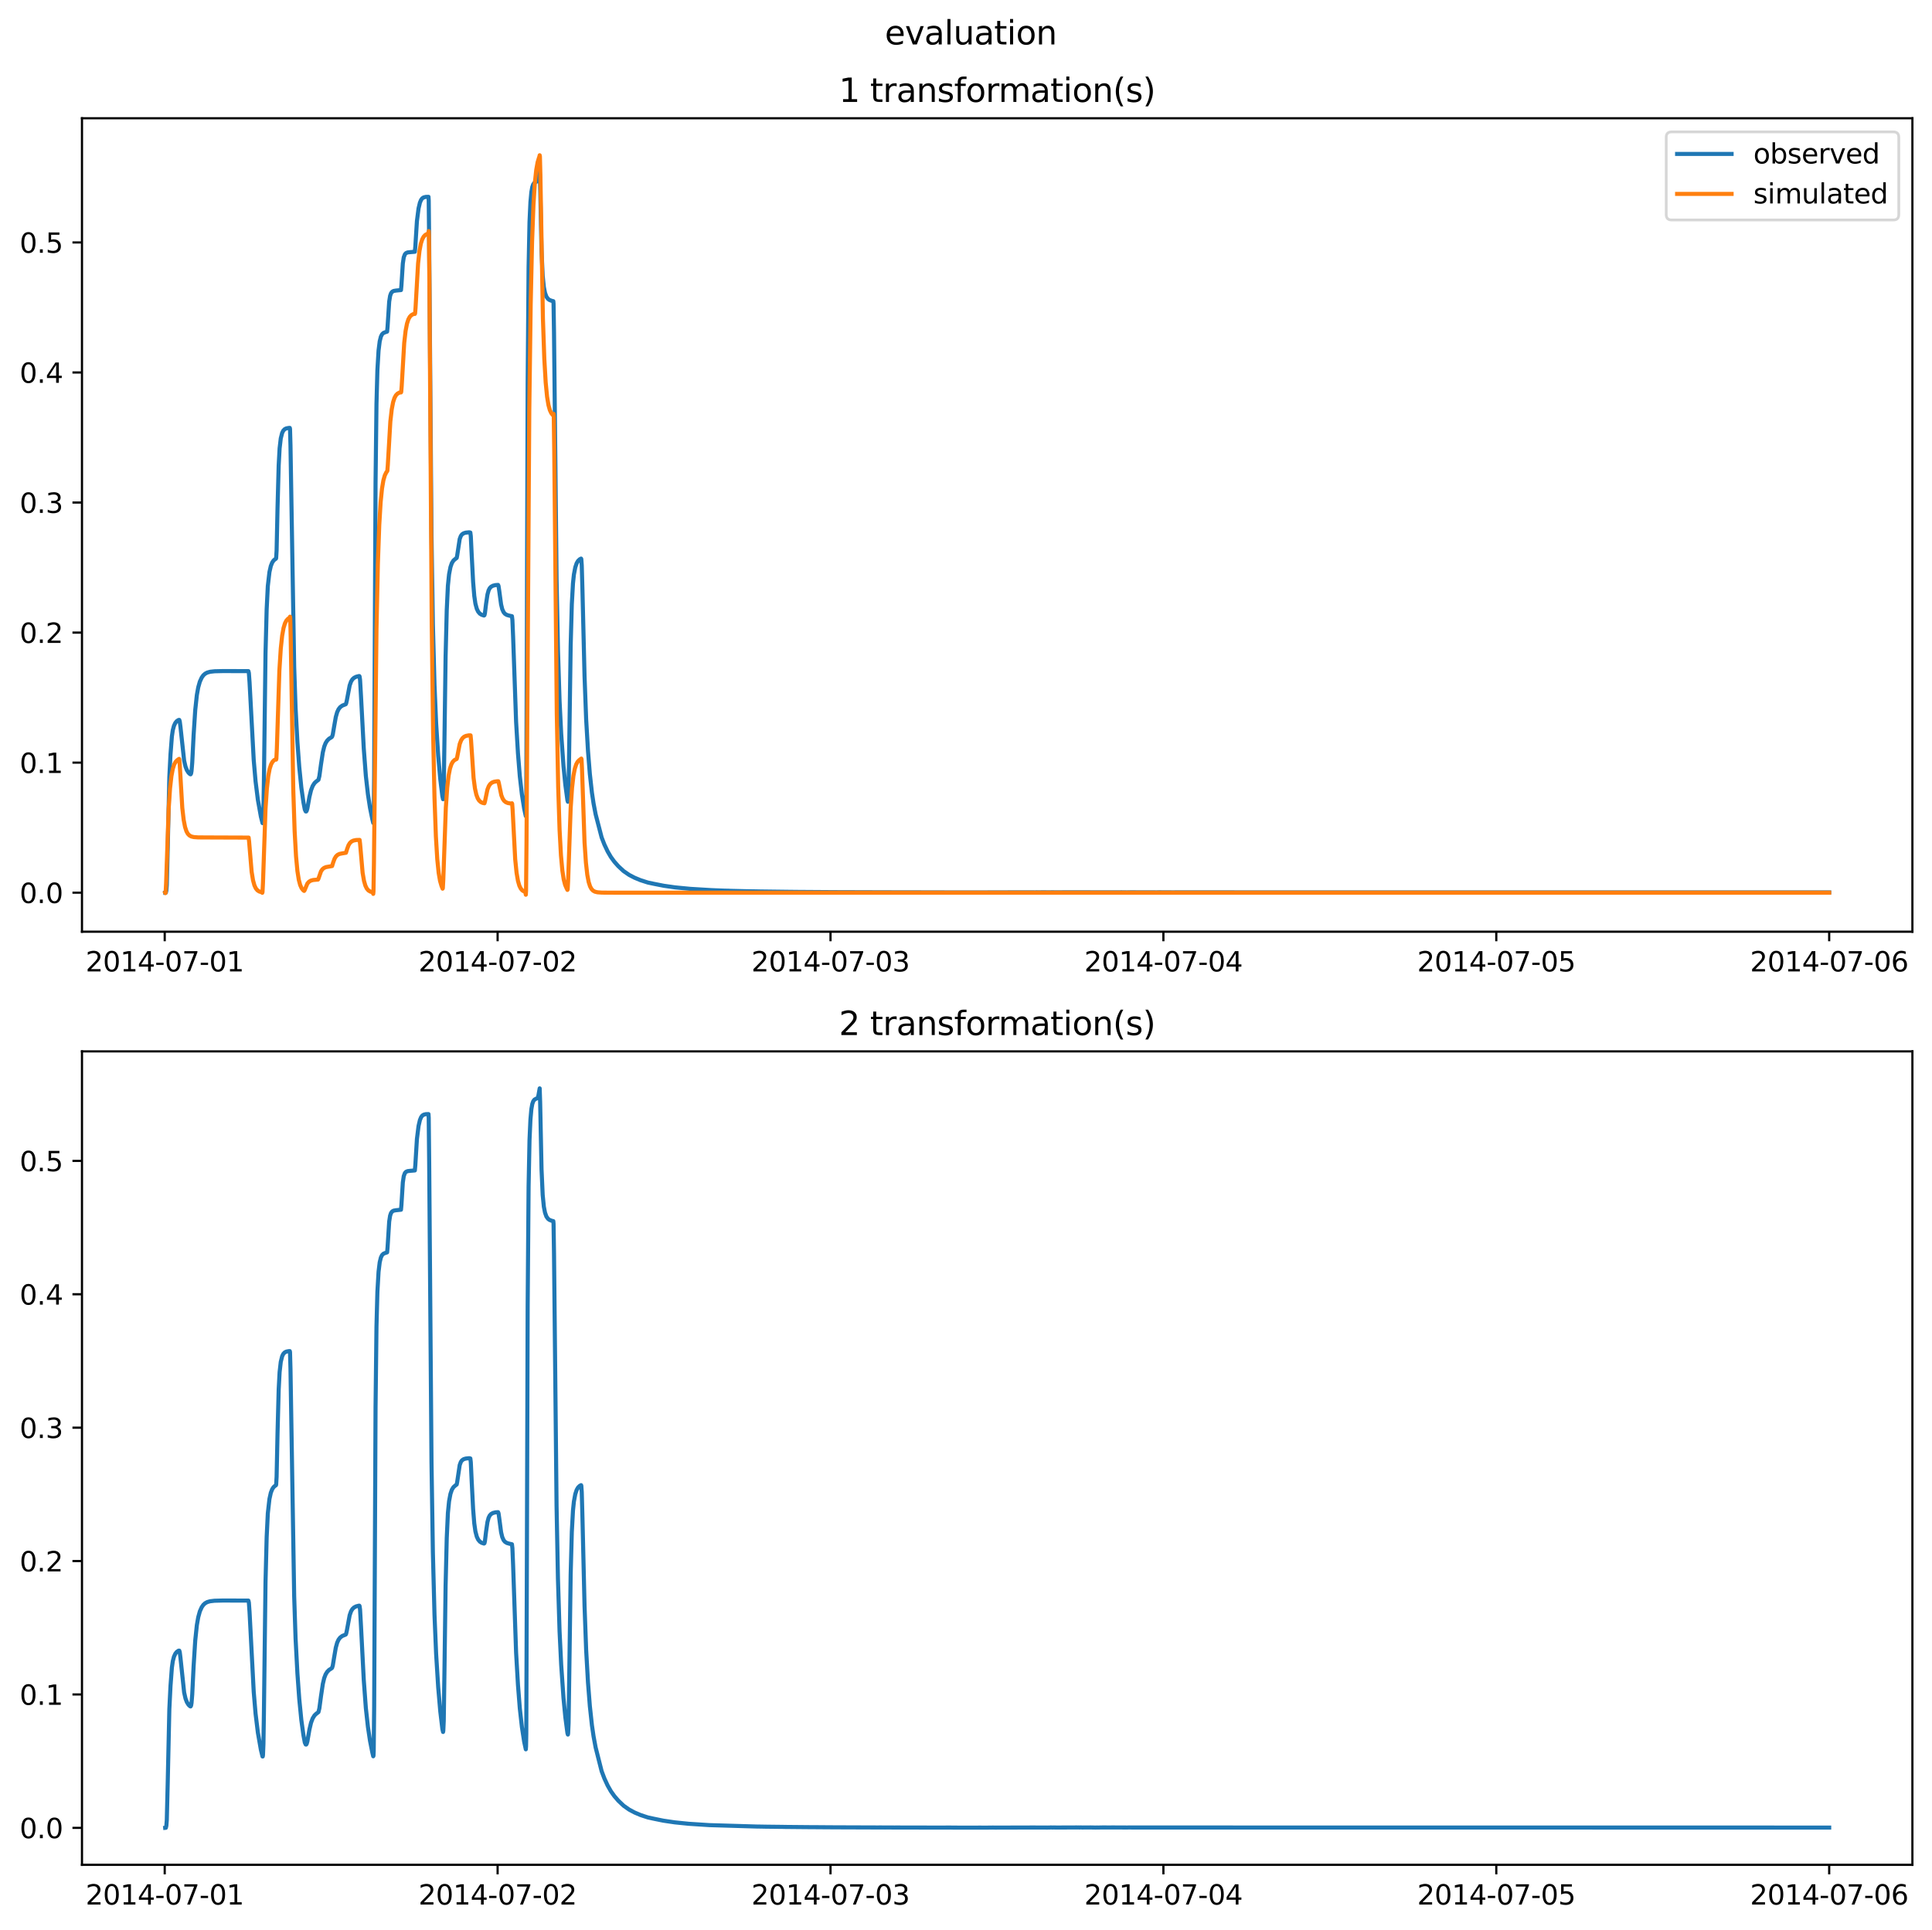 <?xml version="1.0" encoding="utf-8" standalone="no"?>
<!DOCTYPE svg PUBLIC "-//W3C//DTD SVG 1.1//EN"
  "http://www.w3.org/Graphics/SVG/1.1/DTD/svg11.dtd">
<svg xmlns:xlink="http://www.w3.org/1999/xlink" width="709.427pt" height="708.798pt" viewBox="0 0 709.427 708.798" xmlns="http://www.w3.org/2000/svg" version="1.1">
 <defs>
  <style type="text/css">*{stroke-linejoin: round; stroke-linecap: butt}</style>
 </defs>
 <g id="figure_1">
  <g id="patch_1">
   <path d="M 0 708.798 
L 709.427 708.798 
L 709.427 0 
L 0 0 
z
" style="fill: #ffffff"/>
  </g>
  <g id="axes_1">
   <g id="patch_2">
    <path d="M 30.103 342.2 
L 702.227 342.2 
L 702.227 43.44 
L 30.103 43.44 
z
" style="fill: #ffffff"/>
   </g>
   <g id="matplotlib.axis_1">
    <g id="xtick_1">
     <g id="line2d_1">
      <defs>
       <path id="m8b8be5e17f" d="M 0 0 
L 0 3.5 
" style="stroke: #000000; stroke-width: 0.8"/>
      </defs>
      <g>
       <use xlink:href="#m8b8be5e17f" x="60.484" y="342.2" style="stroke: #000000; stroke-width: 0.8"/>
      </g>
     </g>
     <g id="text_1">
      <!-- 2014-07-01 -->
      <g transform="translate(31.427 356.798) scale(0.1 -0.1)">
       <defs>
        <path id="DejaVuSans-32" d="M 1228 531 
L 3431 531 
L 3431 0 
L 469 0 
L 469 531 
Q 828 903 1448 1529 
Q 2069 2156 2228 2338 
Q 2531 2678 2651 2914 
Q 2772 3150 2772 3378 
Q 2772 3750 2511 3984 
Q 2250 4219 1831 4219 
Q 1534 4219 1204 4116 
Q 875 4013 500 3803 
L 500 4441 
Q 881 4594 1212 4672 
Q 1544 4750 1819 4750 
Q 2544 4750 2975 4387 
Q 3406 4025 3406 3419 
Q 3406 3131 3298 2873 
Q 3191 2616 2906 2266 
Q 2828 2175 2409 1742 
Q 1991 1309 1228 531 
z
" transform="scale(0.016)"/>
        <path id="DejaVuSans-30" d="M 2034 4250 
Q 1547 4250 1301 3770 
Q 1056 3291 1056 2328 
Q 1056 1369 1301 889 
Q 1547 409 2034 409 
Q 2525 409 2770 889 
Q 3016 1369 3016 2328 
Q 3016 3291 2770 3770 
Q 2525 4250 2034 4250 
z
M 2034 4750 
Q 2819 4750 3233 4129 
Q 3647 3509 3647 2328 
Q 3647 1150 3233 529 
Q 2819 -91 2034 -91 
Q 1250 -91 836 529 
Q 422 1150 422 2328 
Q 422 3509 836 4129 
Q 1250 4750 2034 4750 
z
" transform="scale(0.016)"/>
        <path id="DejaVuSans-31" d="M 794 531 
L 1825 531 
L 1825 4091 
L 703 3866 
L 703 4441 
L 1819 4666 
L 2450 4666 
L 2450 531 
L 3481 531 
L 3481 0 
L 794 0 
L 794 531 
z
" transform="scale(0.016)"/>
        <path id="DejaVuSans-34" d="M 2419 4116 
L 825 1625 
L 2419 1625 
L 2419 4116 
z
M 2253 4666 
L 3047 4666 
L 3047 1625 
L 3713 1625 
L 3713 1100 
L 3047 1100 
L 3047 0 
L 2419 0 
L 2419 1100 
L 313 1100 
L 313 1709 
L 2253 4666 
z
" transform="scale(0.016)"/>
        <path id="DejaVuSans-2d" d="M 313 2009 
L 1997 2009 
L 1997 1497 
L 313 1497 
L 313 2009 
z
" transform="scale(0.016)"/>
        <path id="DejaVuSans-37" d="M 525 4666 
L 3525 4666 
L 3525 4397 
L 1831 0 
L 1172 0 
L 2766 4134 
L 525 4134 
L 525 4666 
z
" transform="scale(0.016)"/>
       </defs>
       <use xlink:href="#DejaVuSans-32"/>
       <use xlink:href="#DejaVuSans-30" x="63.623"/>
       <use xlink:href="#DejaVuSans-31" x="127.246"/>
       <use xlink:href="#DejaVuSans-34" x="190.869"/>
       <use xlink:href="#DejaVuSans-2d" x="254.492"/>
       <use xlink:href="#DejaVuSans-30" x="290.576"/>
       <use xlink:href="#DejaVuSans-37" x="354.199"/>
       <use xlink:href="#DejaVuSans-2d" x="417.822"/>
       <use xlink:href="#DejaVuSans-30" x="453.906"/>
       <use xlink:href="#DejaVuSans-31" x="517.529"/>
      </g>
     </g>
    </g>
    <g id="xtick_2">
     <g id="line2d_2">
      <g>
       <use xlink:href="#m8b8be5e17f" x="182.723" y="342.2" style="stroke: #000000; stroke-width: 0.8"/>
      </g>
     </g>
     <g id="text_2">
      <!-- 2014-07-02 -->
      <g transform="translate(153.665 356.798) scale(0.1 -0.1)">
       <use xlink:href="#DejaVuSans-32"/>
       <use xlink:href="#DejaVuSans-30" x="63.623"/>
       <use xlink:href="#DejaVuSans-31" x="127.246"/>
       <use xlink:href="#DejaVuSans-34" x="190.869"/>
       <use xlink:href="#DejaVuSans-2d" x="254.492"/>
       <use xlink:href="#DejaVuSans-30" x="290.576"/>
       <use xlink:href="#DejaVuSans-37" x="354.199"/>
       <use xlink:href="#DejaVuSans-2d" x="417.822"/>
       <use xlink:href="#DejaVuSans-30" x="453.906"/>
       <use xlink:href="#DejaVuSans-32" x="517.529"/>
      </g>
     </g>
    </g>
    <g id="xtick_3">
     <g id="line2d_3">
      <g>
       <use xlink:href="#m8b8be5e17f" x="304.961" y="342.2" style="stroke: #000000; stroke-width: 0.8"/>
      </g>
     </g>
     <g id="text_3">
      <!-- 2014-07-03 -->
      <g transform="translate(275.903 356.798) scale(0.1 -0.1)">
       <defs>
        <path id="DejaVuSans-33" d="M 2597 2516 
Q 3050 2419 3304 2112 
Q 3559 1806 3559 1356 
Q 3559 666 3084 287 
Q 2609 -91 1734 -91 
Q 1441 -91 1130 -33 
Q 819 25 488 141 
L 488 750 
Q 750 597 1062 519 
Q 1375 441 1716 441 
Q 2309 441 2620 675 
Q 2931 909 2931 1356 
Q 2931 1769 2642 2001 
Q 2353 2234 1838 2234 
L 1294 2234 
L 1294 2753 
L 1863 2753 
Q 2328 2753 2575 2939 
Q 2822 3125 2822 3475 
Q 2822 3834 2567 4026 
Q 2313 4219 1838 4219 
Q 1578 4219 1281 4162 
Q 984 4106 628 3988 
L 628 4550 
Q 988 4650 1302 4700 
Q 1616 4750 1894 4750 
Q 2613 4750 3031 4423 
Q 3450 4097 3450 3541 
Q 3450 3153 3228 2886 
Q 3006 2619 2597 2516 
z
" transform="scale(0.016)"/>
       </defs>
       <use xlink:href="#DejaVuSans-32"/>
       <use xlink:href="#DejaVuSans-30" x="63.623"/>
       <use xlink:href="#DejaVuSans-31" x="127.246"/>
       <use xlink:href="#DejaVuSans-34" x="190.869"/>
       <use xlink:href="#DejaVuSans-2d" x="254.492"/>
       <use xlink:href="#DejaVuSans-30" x="290.576"/>
       <use xlink:href="#DejaVuSans-37" x="354.199"/>
       <use xlink:href="#DejaVuSans-2d" x="417.822"/>
       <use xlink:href="#DejaVuSans-30" x="453.906"/>
       <use xlink:href="#DejaVuSans-33" x="517.529"/>
      </g>
     </g>
    </g>
    <g id="xtick_4">
     <g id="line2d_4">
      <g>
       <use xlink:href="#m8b8be5e17f" x="427.199" y="342.2" style="stroke: #000000; stroke-width: 0.8"/>
      </g>
     </g>
     <g id="text_4">
      <!-- 2014-07-04 -->
      <g transform="translate(398.141 356.798) scale(0.1 -0.1)">
       <use xlink:href="#DejaVuSans-32"/>
       <use xlink:href="#DejaVuSans-30" x="63.623"/>
       <use xlink:href="#DejaVuSans-31" x="127.246"/>
       <use xlink:href="#DejaVuSans-34" x="190.869"/>
       <use xlink:href="#DejaVuSans-2d" x="254.492"/>
       <use xlink:href="#DejaVuSans-30" x="290.576"/>
       <use xlink:href="#DejaVuSans-37" x="354.199"/>
       <use xlink:href="#DejaVuSans-2d" x="417.822"/>
       <use xlink:href="#DejaVuSans-30" x="453.906"/>
       <use xlink:href="#DejaVuSans-34" x="517.529"/>
      </g>
     </g>
    </g>
    <g id="xtick_5">
     <g id="line2d_5">
      <g>
       <use xlink:href="#m8b8be5e17f" x="549.437" y="342.2" style="stroke: #000000; stroke-width: 0.8"/>
      </g>
     </g>
     <g id="text_5">
      <!-- 2014-07-05 -->
      <g transform="translate(520.38 356.798) scale(0.1 -0.1)">
       <defs>
        <path id="DejaVuSans-35" d="M 691 4666 
L 3169 4666 
L 3169 4134 
L 1269 4134 
L 1269 2991 
Q 1406 3038 1543 3061 
Q 1681 3084 1819 3084 
Q 2600 3084 3056 2656 
Q 3513 2228 3513 1497 
Q 3513 744 3044 326 
Q 2575 -91 1722 -91 
Q 1428 -91 1123 -41 
Q 819 9 494 109 
L 494 744 
Q 775 591 1075 516 
Q 1375 441 1709 441 
Q 2250 441 2565 725 
Q 2881 1009 2881 1497 
Q 2881 1984 2565 2268 
Q 2250 2553 1709 2553 
Q 1456 2553 1204 2497 
Q 953 2441 691 2322 
L 691 4666 
z
" transform="scale(0.016)"/>
       </defs>
       <use xlink:href="#DejaVuSans-32"/>
       <use xlink:href="#DejaVuSans-30" x="63.623"/>
       <use xlink:href="#DejaVuSans-31" x="127.246"/>
       <use xlink:href="#DejaVuSans-34" x="190.869"/>
       <use xlink:href="#DejaVuSans-2d" x="254.492"/>
       <use xlink:href="#DejaVuSans-30" x="290.576"/>
       <use xlink:href="#DejaVuSans-37" x="354.199"/>
       <use xlink:href="#DejaVuSans-2d" x="417.822"/>
       <use xlink:href="#DejaVuSans-30" x="453.906"/>
       <use xlink:href="#DejaVuSans-35" x="517.529"/>
      </g>
     </g>
    </g>
    <g id="xtick_6">
     <g id="line2d_6">
      <g>
       <use xlink:href="#m8b8be5e17f" x="671.676" y="342.2" style="stroke: #000000; stroke-width: 0.8"/>
      </g>
     </g>
     <g id="text_6">
      <!-- 2014-07-06 -->
      <g transform="translate(642.618 356.798) scale(0.1 -0.1)">
       <defs>
        <path id="DejaVuSans-36" d="M 2113 2584 
Q 1688 2584 1439 2293 
Q 1191 2003 1191 1497 
Q 1191 994 1439 701 
Q 1688 409 2113 409 
Q 2538 409 2786 701 
Q 3034 994 3034 1497 
Q 3034 2003 2786 2293 
Q 2538 2584 2113 2584 
z
M 3366 4563 
L 3366 3988 
Q 3128 4100 2886 4159 
Q 2644 4219 2406 4219 
Q 1781 4219 1451 3797 
Q 1122 3375 1075 2522 
Q 1259 2794 1537 2939 
Q 1816 3084 2150 3084 
Q 2853 3084 3261 2657 
Q 3669 2231 3669 1497 
Q 3669 778 3244 343 
Q 2819 -91 2113 -91 
Q 1303 -91 875 529 
Q 447 1150 447 2328 
Q 447 3434 972 4092 
Q 1497 4750 2381 4750 
Q 2619 4750 2861 4703 
Q 3103 4656 3366 4563 
z
" transform="scale(0.016)"/>
       </defs>
       <use xlink:href="#DejaVuSans-32"/>
       <use xlink:href="#DejaVuSans-30" x="63.623"/>
       <use xlink:href="#DejaVuSans-31" x="127.246"/>
       <use xlink:href="#DejaVuSans-34" x="190.869"/>
       <use xlink:href="#DejaVuSans-2d" x="254.492"/>
       <use xlink:href="#DejaVuSans-30" x="290.576"/>
       <use xlink:href="#DejaVuSans-37" x="354.199"/>
       <use xlink:href="#DejaVuSans-2d" x="417.822"/>
       <use xlink:href="#DejaVuSans-30" x="453.906"/>
       <use xlink:href="#DejaVuSans-36" x="517.529"/>
      </g>
     </g>
    </g>
   </g>
   <g id="matplotlib.axis_2">
    <g id="ytick_1">
     <g id="line2d_7">
      <defs>
       <path id="m6e19ffc437" d="M 0 0 
L -3.5 0 
" style="stroke: #000000; stroke-width: 0.8"/>
      </defs>
      <g>
       <use xlink:href="#m6e19ffc437" x="30.103" y="327.871" style="stroke: #000000; stroke-width: 0.8"/>
      </g>
     </g>
     <g id="text_7">
      <!-- 0.0 -->
      <g transform="translate(7.2 331.67) scale(0.1 -0.1)">
       <defs>
        <path id="DejaVuSans-2e" d="M 684 794 
L 1344 794 
L 1344 0 
L 684 0 
L 684 794 
z
" transform="scale(0.016)"/>
       </defs>
       <use xlink:href="#DejaVuSans-30"/>
       <use xlink:href="#DejaVuSans-2e" x="63.623"/>
       <use xlink:href="#DejaVuSans-30" x="95.41"/>
      </g>
     </g>
    </g>
    <g id="ytick_2">
     <g id="line2d_8">
      <g>
       <use xlink:href="#m6e19ffc437" x="30.103" y="280.105" style="stroke: #000000; stroke-width: 0.8"/>
      </g>
     </g>
     <g id="text_8">
      <!-- 0.1 -->
      <g transform="translate(7.2 283.904) scale(0.1 -0.1)">
       <use xlink:href="#DejaVuSans-30"/>
       <use xlink:href="#DejaVuSans-2e" x="63.623"/>
       <use xlink:href="#DejaVuSans-31" x="95.41"/>
      </g>
     </g>
    </g>
    <g id="ytick_3">
     <g id="line2d_9">
      <g>
       <use xlink:href="#m6e19ffc437" x="30.103" y="232.34" style="stroke: #000000; stroke-width: 0.8"/>
      </g>
     </g>
     <g id="text_9">
      <!-- 0.2 -->
      <g transform="translate(7.2 236.139) scale(0.1 -0.1)">
       <use xlink:href="#DejaVuSans-30"/>
       <use xlink:href="#DejaVuSans-2e" x="63.623"/>
       <use xlink:href="#DejaVuSans-32" x="95.41"/>
      </g>
     </g>
    </g>
    <g id="ytick_4">
     <g id="line2d_10">
      <g>
       <use xlink:href="#m6e19ffc437" x="30.103" y="184.574" style="stroke: #000000; stroke-width: 0.8"/>
      </g>
     </g>
     <g id="text_10">
      <!-- 0.3 -->
      <g transform="translate(7.2 188.373) scale(0.1 -0.1)">
       <use xlink:href="#DejaVuSans-30"/>
       <use xlink:href="#DejaVuSans-2e" x="63.623"/>
       <use xlink:href="#DejaVuSans-33" x="95.41"/>
      </g>
     </g>
    </g>
    <g id="ytick_5">
     <g id="line2d_11">
      <g>
       <use xlink:href="#m6e19ffc437" x="30.103" y="136.808" style="stroke: #000000; stroke-width: 0.8"/>
      </g>
     </g>
     <g id="text_11">
      <!-- 0.4 -->
      <g transform="translate(7.2 140.607) scale(0.1 -0.1)">
       <use xlink:href="#DejaVuSans-30"/>
       <use xlink:href="#DejaVuSans-2e" x="63.623"/>
       <use xlink:href="#DejaVuSans-34" x="95.41"/>
      </g>
     </g>
    </g>
    <g id="ytick_6">
     <g id="line2d_12">
      <g>
       <use xlink:href="#m6e19ffc437" x="30.103" y="89.042" style="stroke: #000000; stroke-width: 0.8"/>
      </g>
     </g>
     <g id="text_12">
      <!-- 0.5 -->
      <g transform="translate(7.2 92.841) scale(0.1 -0.1)">
       <use xlink:href="#DejaVuSans-30"/>
       <use xlink:href="#DejaVuSans-2e" x="63.623"/>
       <use xlink:href="#DejaVuSans-35" x="95.41"/>
      </g>
     </g>
    </g>
   </g>
   <g id="line2d_13">
    <path d="M 60.654 327.871 
L 60.909 327.846 
L 61.079 327.143 
L 61.248 325.098 
L 61.588 311.585 
L 62.182 285.395 
L 62.607 277.069 
L 63.116 270.479 
L 63.455 268.177 
L 63.88 266.576 
L 64.389 265.499 
L 64.899 264.878 
L 65.578 264.424 
L 65.832 264.415 
L 66.002 264.938 
L 66.257 266.911 
L 67.615 279.394 
L 68.124 281.584 
L 68.634 282.881 
L 69.228 283.805 
L 69.822 284.353 
L 69.992 284.394 
L 70.162 284.097 
L 70.331 283.171 
L 70.586 280.119 
L 71.095 269.977 
L 71.69 260.803 
L 72.284 255.29 
L 72.793 252.451 
L 73.387 250.346 
L 74.066 248.866 
L 74.661 248.033 
L 75.34 247.429 
L 76.104 247.024 
L 77.207 246.72 
L 78.82 246.545 
L 81.961 246.472 
L 91.214 246.499 
L 91.384 247.203 
L 91.638 250.653 
L 93.166 279.144 
L 93.845 286.989 
L 94.694 293.773 
L 95.798 299.924 
L 96.392 302.313 
L 96.477 302.315 
L 96.562 301.827 
L 96.731 297.849 
L 96.901 287.322 
L 97.495 239.955 
L 97.92 223.74 
L 98.344 215.25 
L 98.939 210.125 
L 99.448 207.876 
L 99.957 206.611 
L 100.467 205.855 
L 101.061 205.352 
L 101.315 205.206 
L 101.4 204.98 
L 101.57 202.163 
L 101.91 186.442 
L 102.334 170.903 
L 102.674 164.659 
L 103.098 161.029 
L 103.607 159.005 
L 104.032 158.161 
L 104.541 157.635 
L 105.135 157.343 
L 105.984 157.181 
L 106.409 157.158 
L 106.494 157.542 
L 106.663 163.508 
L 108.022 244.963 
L 108.531 260.001 
L 109.21 272.56 
L 109.889 281.74 
L 110.653 289.29 
L 111.417 294.67 
L 111.926 297.329 
L 112.266 298.032 
L 112.436 298.043 
L 112.605 297.802 
L 112.86 296.954 
L 113.624 292.674 
L 114.218 290.219 
L 114.813 288.681 
L 115.492 287.609 
L 116.086 287.055 
L 116.935 286.416 
L 117.274 285.065 
L 117.868 280.729 
L 118.548 276.309 
L 119.057 274.214 
L 119.566 272.919 
L 120.16 271.987 
L 120.84 271.317 
L 121.688 270.813 
L 121.943 270.576 
L 122.198 269.765 
L 122.622 267.227 
L 123.301 263.358 
L 123.811 261.563 
L 124.32 260.478 
L 124.914 259.727 
L 125.678 259.165 
L 126.612 258.795 
L 126.951 258.656 
L 127.121 258.305 
L 127.376 257.154 
L 128.395 251.75 
L 128.904 250.324 
L 129.413 249.507 
L 130.007 248.958 
L 130.771 248.57 
L 131.79 248.312 
L 131.96 248.32 
L 132.045 248.501 
L 132.215 249.71 
L 132.554 255.626 
L 133.573 274.865 
L 134.337 284.946 
L 135.101 291.709 
L 135.865 296.67 
L 136.714 300.883 
L 137.053 302.243 
L 137.138 302.073 
L 137.223 300.322 
L 137.393 284.612 
L 137.902 177.309 
L 138.242 148.358 
L 138.581 135.935 
L 139.006 128.761 
L 139.43 125.354 
L 139.854 123.663 
L 140.279 122.797 
L 140.788 122.299 
L 141.382 122.052 
L 142.146 121.8 
L 142.316 120.012 
L 142.91 110.787 
L 143.25 108.659 
L 143.589 107.695 
L 144.014 107.154 
L 144.523 106.873 
L 145.372 106.72 
L 147.24 106.538 
L 147.409 104.737 
L 147.919 96.768 
L 148.258 94.511 
L 148.683 93.393 
L 149.107 92.95 
L 149.701 92.71 
L 150.635 92.608 
L 152.333 92.466 
L 152.503 90.609 
L 153.097 81.2 
L 153.691 76.551 
L 154.2 74.411 
L 154.625 73.418 
L 155.049 72.851 
L 155.559 72.517 
L 156.323 72.321 
L 157.341 72.287 
L 157.426 73.604 
L 157.596 89.564 
L 158.445 196.957 
L 158.954 229.305 
L 159.548 251.602 
L 160.143 265.576 
L 160.907 277.518 
L 161.671 286.161 
L 162.435 292.432 
L 162.689 293.538 
L 162.774 293.134 
L 162.944 289.48 
L 163.199 272.004 
L 163.623 241.182 
L 164.047 224.046 
L 164.472 215.108 
L 164.896 210.942 
L 165.406 208.293 
L 165.915 206.824 
L 166.509 205.879 
L 167.103 205.365 
L 167.698 204.916 
L 167.867 204.085 
L 168.801 197.966 
L 169.226 196.846 
L 169.65 196.271 
L 170.244 195.868 
L 171.008 195.636 
L 172.281 195.507 
L 172.706 195.593 
L 172.876 196.948 
L 173.215 203.976 
L 173.725 213.721 
L 174.149 218.838 
L 174.573 221.735 
L 175.083 223.618 
L 175.592 224.668 
L 176.186 225.368 
L 176.865 225.802 
L 177.714 226.072 
L 177.884 225.964 
L 178.054 225.291 
L 178.478 221.822 
L 178.988 218.386 
L 179.412 216.84 
L 179.836 216.017 
L 180.346 215.484 
L 181.025 215.119 
L 181.959 214.895 
L 182.892 214.831 
L 183.062 215.23 
L 183.317 216.954 
L 183.996 221.99 
L 184.42 223.735 
L 184.93 224.863 
L 185.439 225.452 
L 186.118 225.862 
L 186.967 226.105 
L 187.986 226.322 
L 188.155 227.729 
L 188.41 233.804 
L 189.514 265.151 
L 190.193 276.635 
L 190.872 285.06 
L 191.636 291.74 
L 192.485 297.087 
L 193.079 299.751 
L 193.164 298.729 
L 193.249 294.214 
L 193.419 248.411 
L 193.758 140.841 
L 194.098 98.201 
L 194.437 81.554 
L 194.777 74.252 
L 195.116 70.541 
L 195.456 68.672 
L 195.795 67.722 
L 196.22 67.137 
L 196.729 66.85 
L 197.493 66.502 
L 197.748 65.399 
L 198.172 63.077 
L 198.342 68.143 
L 198.851 92.104 
L 199.276 101.261 
L 199.7 105.424 
L 200.125 107.573 
L 200.634 108.957 
L 201.228 109.774 
L 201.738 110.157 
L 202.586 110.483 
L 203.181 110.624 
L 203.265 111.551 
L 203.435 122.293 
L 204.369 212.613 
L 204.878 238.621 
L 205.473 257.522 
L 206.067 269.494 
L 206.916 281.4 
L 207.595 288.253 
L 208.359 293.905 
L 208.529 294.471 
L 208.613 294.037 
L 208.783 290.294 
L 209.038 272.716 
L 209.547 237.139 
L 209.972 221.885 
L 210.396 214.254 
L 210.736 211.042 
L 211.245 208.351 
L 211.754 206.861 
L 212.264 206.005 
L 212.858 205.431 
L 213.367 205.159 
L 213.452 205.3 
L 213.622 207.674 
L 213.876 216.803 
L 214.64 248.247 
L 215.235 264.202 
L 215.914 275.817 
L 216.593 284.277 
L 217.357 291.159 
L 217.951 295.095 
L 218.715 299.086 
L 220.922 307.585 
L 221.941 310.21 
L 223.129 312.719 
L 224.318 314.76 
L 225.591 316.503 
L 227.034 318.133 
L 228.986 319.943 
L 231.024 321.339 
L 232.976 322.36 
L 235.183 323.275 
L 237.9 324.146 
L 240.022 324.597 
L 243.757 325.333 
L 247.916 325.924 
L 253.519 326.464 
L 261.329 326.936 
L 263.875 327.039 
L 266.082 327.121 
L 267.356 327.146 
L 268.374 327.194 
L 269.223 327.213 
L 273.807 327.323 
L 275.25 327.35 
L 277.288 327.382 
L 278.052 327.395 
L 279.155 327.421 
L 289.681 327.554 
L 292.143 327.579 
L 292.992 327.588 
L 306.489 327.68 
L 322.278 327.726 
L 327.117 327.738 
L 328.135 327.748 
L 330.427 327.741 
L 331.276 327.756 
L 332.634 327.744 
L 333.398 327.755 
L 338.067 327.756 
L 339.001 327.767 
L 340.359 327.767 
L 355.554 327.791 
L 356.318 327.791 
L 357.846 327.79 
L 375.672 327.744 
L 379.323 327.742 
L 379.917 327.765 
L 380.681 327.734 
L 381.275 327.752 
L 382.633 327.735 
L 383.822 327.737 
L 385.689 327.752 
L 386.029 327.731 
L 387.132 327.741 
L 399.186 327.735 
L 399.441 327.728 
L 400.884 327.748 
L 401.478 327.753 
L 411.325 327.751 
L 411.58 327.734 
L 413.787 327.762 
L 414.975 327.737 
L 424.143 327.746 
L 424.398 327.778 
L 424.822 327.759 
L 425.586 327.735 
L 430.34 327.76 
L 430.934 327.764 
L 431.783 327.751 
L 432.038 327.747 
L 436.282 327.757 
L 671.676 327.771 
L 671.676 327.771 
" clip-path="url(#pbead2f169b)" style="fill: none; stroke: #1f77b4; stroke-width: 1.5; stroke-linecap: square"/>
   </g>
   <g id="line2d_14">
    <path d="M 60.654 327.871 
L 60.739 328.04 
L 60.824 327.744 
L 60.994 324.374 
L 61.928 297.168 
L 62.437 289.566 
L 62.946 285.052 
L 63.455 282.373 
L 63.965 280.782 
L 64.474 279.838 
L 65.068 279.209 
L 65.747 278.723 
L 65.832 278.871 
L 66.002 280.849 
L 66.936 296.707 
L 67.445 301.129 
L 67.955 303.755 
L 68.464 305.313 
L 68.973 306.239 
L 69.567 306.855 
L 70.247 307.223 
L 71.18 307.449 
L 72.793 307.563 
L 77.971 307.59 
L 91.299 307.637 
L 91.468 309.049 
L 92.402 320.213 
L 92.912 323.325 
L 93.421 325.172 
L 93.93 326.269 
L 94.524 326.999 
L 95.203 327.436 
L 96.052 327.69 
L 96.222 327.77 
L 96.307 327.917 
L 96.392 327.639 
L 96.562 324.284 
L 97.495 297.134 
L 98.005 289.545 
L 98.514 285.04 
L 99.023 282.365 
L 99.533 280.778 
L 100.042 279.835 
L 100.636 279.207 
L 101.231 278.86 
L 101.4 278.992 
L 101.485 278.656 
L 101.655 275.052 
L 102.589 246.281 
L 103.098 238.247 
L 103.607 233.477 
L 104.117 230.645 
L 104.626 228.965 
L 105.135 227.967 
L 105.73 227.303 
L 106.409 226.799 
L 106.494 226.494 
L 106.578 227.115 
L 106.748 234.264 
L 107.682 289.847 
L 108.191 305.297 
L 108.701 314.47 
L 109.21 319.915 
L 109.719 323.148 
L 110.229 325.067 
L 110.738 326.206 
L 111.332 326.965 
L 111.672 327.221 
L 111.841 326.989 
L 112.86 324.527 
L 113.454 323.851 
L 114.133 323.447 
L 114.982 323.213 
L 116.425 323.083 
L 116.765 323.06 
L 116.935 322.721 
L 117.868 320.035 
L 118.378 319.286 
L 118.972 318.787 
L 119.736 318.464 
L 120.84 318.279 
L 121.943 318.085 
L 122.368 316.704 
L 122.877 315.336 
L 123.386 314.514 
L 123.98 313.967 
L 124.66 313.639 
L 125.678 313.428 
L 127.036 313.207 
L 127.461 311.819 
L 127.97 310.443 
L 128.479 309.617 
L 129.074 309.067 
L 129.753 308.738 
L 130.771 308.526 
L 132.045 308.486 
L 132.215 309.835 
L 133.148 320.532 
L 133.658 323.514 
L 134.167 325.285 
L 134.676 326.336 
L 135.27 327.035 
L 135.95 327.454 
L 136.798 327.701 
L 136.883 327.695 
L 137.053 328.309 
L 137.138 327.451 
L 137.308 317.084 
L 138.242 231.25 
L 138.751 207.183 
L 139.26 192.896 
L 139.77 184.414 
L 140.279 179.38 
L 140.788 176.391 
L 141.297 174.617 
L 141.807 173.563 
L 142.231 172.949 
L 142.401 170.846 
L 143.335 154.812 
L 143.844 150.35 
L 144.353 147.701 
L 144.863 146.129 
L 145.372 145.196 
L 145.966 144.575 
L 146.645 144.203 
L 147.155 144.08 
L 147.24 144.135 
L 147.325 143.942 
L 147.494 141.924 
L 148.428 125.961 
L 148.937 121.509 
L 149.447 118.867 
L 149.956 117.298 
L 150.465 116.367 
L 151.06 115.747 
L 151.739 115.376 
L 152.248 115.254 
L 152.333 115.309 
L 152.418 115.112 
L 152.588 113.05 
L 153.521 96.739 
L 154.031 92.191 
L 154.54 89.49 
L 155.049 87.888 
L 155.559 86.936 
L 156.153 86.303 
L 156.832 85.924 
L 157.256 85.818 
L 157.426 84.876 
L 157.511 86.524 
L 157.681 104.213 
L 158.53 229.036 
L 159.039 269.194 
L 159.548 293.037 
L 160.058 307.191 
L 160.567 315.594 
L 161.076 320.583 
L 161.586 323.544 
L 162.095 325.302 
L 162.519 326.394 
L 162.604 326.243 
L 162.774 323.111 
L 163.708 296.683 
L 164.217 289.277 
L 164.726 284.881 
L 165.236 282.271 
L 165.745 280.722 
L 166.254 279.802 
L 166.849 279.189 
L 167.528 278.832 
L 167.698 278.745 
L 167.867 278.11 
L 168.801 273.281 
L 169.31 271.938 
L 169.82 271.141 
L 170.414 270.61 
L 171.093 270.292 
L 172.112 270.087 
L 172.791 270.093 
L 172.961 271.843 
L 173.894 285.704 
L 174.404 289.567 
L 174.913 291.86 
L 175.422 293.222 
L 175.932 294.03 
L 176.526 294.568 
L 177.205 294.89 
L 177.884 295.032 
L 178.054 294.481 
L 178.988 289.971 
L 179.497 288.711 
L 180.006 287.963 
L 180.6 287.465 
L 181.364 287.142 
L 182.468 286.958 
L 182.977 286.941 
L 183.147 287.512 
L 184.081 292.077 
L 184.59 293.35 
L 185.1 294.106 
L 185.694 294.61 
L 186.458 294.936 
L 187.561 295.122 
L 187.901 295.113 
L 187.986 295.029 
L 188.071 295.235 
L 188.24 297.525 
L 189.174 315.529 
L 189.683 320.544 
L 190.193 323.521 
L 190.702 325.289 
L 191.211 326.338 
L 191.806 327.037 
L 192.485 327.455 
L 192.909 327.575 
L 193.079 328.62 
L 193.164 327.19 
L 193.334 309.479 
L 194.352 150.698 
L 194.862 111.99 
L 195.371 89.012 
L 195.88 75.373 
L 196.39 67.277 
L 196.899 62.472 
L 197.408 59.619 
L 197.918 57.924 
L 198.087 57.437 
L 198.172 57.02 
L 198.257 57.493 
L 198.427 64.131 
L 199.361 117.041 
L 199.87 131.776 
L 200.379 140.524 
L 200.889 145.716 
L 201.398 148.799 
L 201.907 150.628 
L 202.417 151.714 
L 202.926 152.36 
L 203.096 152.529 
L 203.181 152.396 
L 203.265 151.996 
L 203.35 153.215 
L 203.52 165.914 
L 204.454 262.196 
L 204.963 288.881 
L 205.473 304.724 
L 205.982 314.13 
L 206.491 319.713 
L 207.001 323.028 
L 207.51 324.996 
L 208.019 326.164 
L 208.359 326.852 
L 208.444 326.663 
L 208.613 323.464 
L 209.547 296.818 
L 210.057 289.358 
L 210.566 284.929 
L 211.075 282.299 
L 211.584 280.738 
L 212.094 279.812 
L 212.688 279.195 
L 213.452 278.609 
L 213.537 278.888 
L 213.707 282.305 
L 214.64 309.339 
L 215.15 316.869 
L 215.659 321.339 
L 216.168 323.993 
L 216.678 325.569 
L 217.187 326.504 
L 217.781 327.127 
L 218.46 327.5 
L 219.394 327.728 
L 221.007 327.844 
L 226.1 327.871 
L 671.676 327.871 
L 671.676 327.871 
" clip-path="url(#pbead2f169b)" style="fill: none; stroke: #ff7f0e; stroke-width: 1.5; stroke-linecap: square"/>
   </g>
   <g id="patch_3">
    <path d="M 30.103 342.2 
L 30.103 43.44 
" style="fill: none; stroke: #000000; stroke-width: 0.8; stroke-linejoin: miter; stroke-linecap: square"/>
   </g>
   <g id="patch_4">
    <path d="M 702.227 342.2 
L 702.227 43.44 
" style="fill: none; stroke: #000000; stroke-width: 0.8; stroke-linejoin: miter; stroke-linecap: square"/>
   </g>
   <g id="patch_5">
    <path d="M 30.103 342.2 
L 702.227 342.2 
" style="fill: none; stroke: #000000; stroke-width: 0.8; stroke-linejoin: miter; stroke-linecap: square"/>
   </g>
   <g id="patch_6">
    <path d="M 30.103 43.44 
L 702.227 43.44 
" style="fill: none; stroke: #000000; stroke-width: 0.8; stroke-linejoin: miter; stroke-linecap: square"/>
   </g>
   <g id="text_13">
    <!-- 1 transformation(s) -->
    <g transform="translate(308.05 37.44) scale(0.12 -0.12)">
     <defs>
      <path id="DejaVuSans-20" transform="scale(0.016)"/>
      <path id="DejaVuSans-74" d="M 1172 4494 
L 1172 3500 
L 2356 3500 
L 2356 3053 
L 1172 3053 
L 1172 1153 
Q 1172 725 1289 603 
Q 1406 481 1766 481 
L 2356 481 
L 2356 0 
L 1766 0 
Q 1100 0 847 248 
Q 594 497 594 1153 
L 594 3053 
L 172 3053 
L 172 3500 
L 594 3500 
L 594 4494 
L 1172 4494 
z
" transform="scale(0.016)"/>
      <path id="DejaVuSans-72" d="M 2631 2963 
Q 2534 3019 2420 3045 
Q 2306 3072 2169 3072 
Q 1681 3072 1420 2755 
Q 1159 2438 1159 1844 
L 1159 0 
L 581 0 
L 581 3500 
L 1159 3500 
L 1159 2956 
Q 1341 3275 1631 3429 
Q 1922 3584 2338 3584 
Q 2397 3584 2469 3576 
Q 2541 3569 2628 3553 
L 2631 2963 
z
" transform="scale(0.016)"/>
      <path id="DejaVuSans-61" d="M 2194 1759 
Q 1497 1759 1228 1600 
Q 959 1441 959 1056 
Q 959 750 1161 570 
Q 1363 391 1709 391 
Q 2188 391 2477 730 
Q 2766 1069 2766 1631 
L 2766 1759 
L 2194 1759 
z
M 3341 1997 
L 3341 0 
L 2766 0 
L 2766 531 
Q 2569 213 2275 61 
Q 1981 -91 1556 -91 
Q 1019 -91 701 211 
Q 384 513 384 1019 
Q 384 1609 779 1909 
Q 1175 2209 1959 2209 
L 2766 2209 
L 2766 2266 
Q 2766 2663 2505 2880 
Q 2244 3097 1772 3097 
Q 1472 3097 1187 3025 
Q 903 2953 641 2809 
L 641 3341 
Q 956 3463 1253 3523 
Q 1550 3584 1831 3584 
Q 2591 3584 2966 3190 
Q 3341 2797 3341 1997 
z
" transform="scale(0.016)"/>
      <path id="DejaVuSans-6e" d="M 3513 2113 
L 3513 0 
L 2938 0 
L 2938 2094 
Q 2938 2591 2744 2837 
Q 2550 3084 2163 3084 
Q 1697 3084 1428 2787 
Q 1159 2491 1159 1978 
L 1159 0 
L 581 0 
L 581 3500 
L 1159 3500 
L 1159 2956 
Q 1366 3272 1645 3428 
Q 1925 3584 2291 3584 
Q 2894 3584 3203 3211 
Q 3513 2838 3513 2113 
z
" transform="scale(0.016)"/>
      <path id="DejaVuSans-73" d="M 2834 3397 
L 2834 2853 
Q 2591 2978 2328 3040 
Q 2066 3103 1784 3103 
Q 1356 3103 1142 2972 
Q 928 2841 928 2578 
Q 928 2378 1081 2264 
Q 1234 2150 1697 2047 
L 1894 2003 
Q 2506 1872 2764 1633 
Q 3022 1394 3022 966 
Q 3022 478 2636 193 
Q 2250 -91 1575 -91 
Q 1294 -91 989 -36 
Q 684 19 347 128 
L 347 722 
Q 666 556 975 473 
Q 1284 391 1588 391 
Q 1994 391 2212 530 
Q 2431 669 2431 922 
Q 2431 1156 2273 1281 
Q 2116 1406 1581 1522 
L 1381 1569 
Q 847 1681 609 1914 
Q 372 2147 372 2553 
Q 372 3047 722 3315 
Q 1072 3584 1716 3584 
Q 2034 3584 2315 3537 
Q 2597 3491 2834 3397 
z
" transform="scale(0.016)"/>
      <path id="DejaVuSans-66" d="M 2375 4863 
L 2375 4384 
L 1825 4384 
Q 1516 4384 1395 4259 
Q 1275 4134 1275 3809 
L 1275 3500 
L 2222 3500 
L 2222 3053 
L 1275 3053 
L 1275 0 
L 697 0 
L 697 3053 
L 147 3053 
L 147 3500 
L 697 3500 
L 697 3744 
Q 697 4328 969 4595 
Q 1241 4863 1831 4863 
L 2375 4863 
z
" transform="scale(0.016)"/>
      <path id="DejaVuSans-6f" d="M 1959 3097 
Q 1497 3097 1228 2736 
Q 959 2375 959 1747 
Q 959 1119 1226 758 
Q 1494 397 1959 397 
Q 2419 397 2687 759 
Q 2956 1122 2956 1747 
Q 2956 2369 2687 2733 
Q 2419 3097 1959 3097 
z
M 1959 3584 
Q 2709 3584 3137 3096 
Q 3566 2609 3566 1747 
Q 3566 888 3137 398 
Q 2709 -91 1959 -91 
Q 1206 -91 779 398 
Q 353 888 353 1747 
Q 353 2609 779 3096 
Q 1206 3584 1959 3584 
z
" transform="scale(0.016)"/>
      <path id="DejaVuSans-6d" d="M 3328 2828 
Q 3544 3216 3844 3400 
Q 4144 3584 4550 3584 
Q 5097 3584 5394 3201 
Q 5691 2819 5691 2113 
L 5691 0 
L 5113 0 
L 5113 2094 
Q 5113 2597 4934 2840 
Q 4756 3084 4391 3084 
Q 3944 3084 3684 2787 
Q 3425 2491 3425 1978 
L 3425 0 
L 2847 0 
L 2847 2094 
Q 2847 2600 2669 2842 
Q 2491 3084 2119 3084 
Q 1678 3084 1418 2786 
Q 1159 2488 1159 1978 
L 1159 0 
L 581 0 
L 581 3500 
L 1159 3500 
L 1159 2956 
Q 1356 3278 1631 3431 
Q 1906 3584 2284 3584 
Q 2666 3584 2933 3390 
Q 3200 3197 3328 2828 
z
" transform="scale(0.016)"/>
      <path id="DejaVuSans-69" d="M 603 3500 
L 1178 3500 
L 1178 0 
L 603 0 
L 603 3500 
z
M 603 4863 
L 1178 4863 
L 1178 4134 
L 603 4134 
L 603 4863 
z
" transform="scale(0.016)"/>
      <path id="DejaVuSans-28" d="M 1984 4856 
Q 1566 4138 1362 3434 
Q 1159 2731 1159 2009 
Q 1159 1288 1364 580 
Q 1569 -128 1984 -844 
L 1484 -844 
Q 1016 -109 783 600 
Q 550 1309 550 2009 
Q 550 2706 781 3412 
Q 1013 4119 1484 4856 
L 1984 4856 
z
" transform="scale(0.016)"/>
      <path id="DejaVuSans-29" d="M 513 4856 
L 1013 4856 
Q 1481 4119 1714 3412 
Q 1947 2706 1947 2009 
Q 1947 1309 1714 600 
Q 1481 -109 1013 -844 
L 513 -844 
Q 928 -128 1133 580 
Q 1338 1288 1338 2009 
Q 1338 2731 1133 3434 
Q 928 4138 513 4856 
z
" transform="scale(0.016)"/>
     </defs>
     <use xlink:href="#DejaVuSans-31"/>
     <use xlink:href="#DejaVuSans-20" x="63.623"/>
     <use xlink:href="#DejaVuSans-74" x="95.41"/>
     <use xlink:href="#DejaVuSans-72" x="134.619"/>
     <use xlink:href="#DejaVuSans-61" x="175.732"/>
     <use xlink:href="#DejaVuSans-6e" x="237.012"/>
     <use xlink:href="#DejaVuSans-73" x="300.391"/>
     <use xlink:href="#DejaVuSans-66" x="352.49"/>
     <use xlink:href="#DejaVuSans-6f" x="387.695"/>
     <use xlink:href="#DejaVuSans-72" x="448.877"/>
     <use xlink:href="#DejaVuSans-6d" x="488.24"/>
     <use xlink:href="#DejaVuSans-61" x="585.652"/>
     <use xlink:href="#DejaVuSans-74" x="646.932"/>
     <use xlink:href="#DejaVuSans-69" x="686.141"/>
     <use xlink:href="#DejaVuSans-6f" x="713.924"/>
     <use xlink:href="#DejaVuSans-6e" x="775.105"/>
     <use xlink:href="#DejaVuSans-28" x="838.484"/>
     <use xlink:href="#DejaVuSans-73" x="877.498"/>
     <use xlink:href="#DejaVuSans-29" x="929.598"/>
    </g>
   </g>
   <g id="legend_1">
    <g id="patch_7">
     <path d="M 613.833 80.796 
L 695.227 80.796 
Q 697.227 80.796 697.227 78.796 
L 697.227 50.44 
Q 697.227 48.44 695.227 48.44 
L 613.833 48.44 
Q 611.833 48.44 611.833 50.44 
L 611.833 78.796 
Q 611.833 80.796 613.833 80.796 
z
" style="fill: #ffffff; opacity: 0.8; stroke: #cccccc; stroke-linejoin: miter"/>
    </g>
    <g id="line2d_15">
     <path d="M 615.833 56.538 
L 625.833 56.538 
L 635.833 56.538 
" style="fill: none; stroke: #1f77b4; stroke-width: 1.5; stroke-linecap: square"/>
    </g>
    <g id="text_14">
     <!-- observed -->
     <g transform="translate(643.833 60.038) scale(0.1 -0.1)">
      <defs>
       <path id="DejaVuSans-62" d="M 3116 1747 
Q 3116 2381 2855 2742 
Q 2594 3103 2138 3103 
Q 1681 3103 1420 2742 
Q 1159 2381 1159 1747 
Q 1159 1113 1420 752 
Q 1681 391 2138 391 
Q 2594 391 2855 752 
Q 3116 1113 3116 1747 
z
M 1159 2969 
Q 1341 3281 1617 3432 
Q 1894 3584 2278 3584 
Q 2916 3584 3314 3078 
Q 3713 2572 3713 1747 
Q 3713 922 3314 415 
Q 2916 -91 2278 -91 
Q 1894 -91 1617 61 
Q 1341 213 1159 525 
L 1159 0 
L 581 0 
L 581 4863 
L 1159 4863 
L 1159 2969 
z
" transform="scale(0.016)"/>
       <path id="DejaVuSans-65" d="M 3597 1894 
L 3597 1613 
L 953 1613 
Q 991 1019 1311 708 
Q 1631 397 2203 397 
Q 2534 397 2845 478 
Q 3156 559 3463 722 
L 3463 178 
Q 3153 47 2828 -22 
Q 2503 -91 2169 -91 
Q 1331 -91 842 396 
Q 353 884 353 1716 
Q 353 2575 817 3079 
Q 1281 3584 2069 3584 
Q 2775 3584 3186 3129 
Q 3597 2675 3597 1894 
z
M 3022 2063 
Q 3016 2534 2758 2815 
Q 2500 3097 2075 3097 
Q 1594 3097 1305 2825 
Q 1016 2553 972 2059 
L 3022 2063 
z
" transform="scale(0.016)"/>
       <path id="DejaVuSans-76" d="M 191 3500 
L 800 3500 
L 1894 563 
L 2988 3500 
L 3597 3500 
L 2284 0 
L 1503 0 
L 191 3500 
z
" transform="scale(0.016)"/>
       <path id="DejaVuSans-64" d="M 2906 2969 
L 2906 4863 
L 3481 4863 
L 3481 0 
L 2906 0 
L 2906 525 
Q 2725 213 2448 61 
Q 2172 -91 1784 -91 
Q 1150 -91 751 415 
Q 353 922 353 1747 
Q 353 2572 751 3078 
Q 1150 3584 1784 3584 
Q 2172 3584 2448 3432 
Q 2725 3281 2906 2969 
z
M 947 1747 
Q 947 1113 1208 752 
Q 1469 391 1925 391 
Q 2381 391 2643 752 
Q 2906 1113 2906 1747 
Q 2906 2381 2643 2742 
Q 2381 3103 1925 3103 
Q 1469 3103 1208 2742 
Q 947 2381 947 1747 
z
" transform="scale(0.016)"/>
      </defs>
      <use xlink:href="#DejaVuSans-6f"/>
      <use xlink:href="#DejaVuSans-62" x="61.182"/>
      <use xlink:href="#DejaVuSans-73" x="124.658"/>
      <use xlink:href="#DejaVuSans-65" x="176.758"/>
      <use xlink:href="#DejaVuSans-72" x="238.281"/>
      <use xlink:href="#DejaVuSans-76" x="279.395"/>
      <use xlink:href="#DejaVuSans-65" x="338.574"/>
      <use xlink:href="#DejaVuSans-64" x="400.098"/>
     </g>
    </g>
    <g id="line2d_16">
     <path d="M 615.833 71.217 
L 625.833 71.217 
L 635.833 71.217 
" style="fill: none; stroke: #ff7f0e; stroke-width: 1.5; stroke-linecap: square"/>
    </g>
    <g id="text_15">
     <!-- simulated -->
     <g transform="translate(643.833 74.717) scale(0.1 -0.1)">
      <defs>
       <path id="DejaVuSans-75" d="M 544 1381 
L 544 3500 
L 1119 3500 
L 1119 1403 
Q 1119 906 1312 657 
Q 1506 409 1894 409 
Q 2359 409 2629 706 
Q 2900 1003 2900 1516 
L 2900 3500 
L 3475 3500 
L 3475 0 
L 2900 0 
L 2900 538 
Q 2691 219 2414 64 
Q 2138 -91 1772 -91 
Q 1169 -91 856 284 
Q 544 659 544 1381 
z
M 1991 3584 
L 1991 3584 
z
" transform="scale(0.016)"/>
       <path id="DejaVuSans-6c" d="M 603 4863 
L 1178 4863 
L 1178 0 
L 603 0 
L 603 4863 
z
" transform="scale(0.016)"/>
      </defs>
      <use xlink:href="#DejaVuSans-73"/>
      <use xlink:href="#DejaVuSans-69" x="52.1"/>
      <use xlink:href="#DejaVuSans-6d" x="79.883"/>
      <use xlink:href="#DejaVuSans-75" x="177.295"/>
      <use xlink:href="#DejaVuSans-6c" x="240.674"/>
      <use xlink:href="#DejaVuSans-61" x="268.457"/>
      <use xlink:href="#DejaVuSans-74" x="329.736"/>
      <use xlink:href="#DejaVuSans-65" x="368.945"/>
      <use xlink:href="#DejaVuSans-64" x="430.469"/>
     </g>
    </g>
   </g>
  </g>
  <g id="axes_2">
   <g id="patch_8">
    <path d="M 30.103 684.92 
L 702.227 684.92 
L 702.227 386.16 
L 30.103 386.16 
z
" style="fill: #ffffff"/>
   </g>
   <g id="matplotlib.axis_3">
    <g id="xtick_7">
     <g id="line2d_17">
      <g>
       <use xlink:href="#m8b8be5e17f" x="60.484" y="684.92" style="stroke: #000000; stroke-width: 0.8"/>
      </g>
     </g>
     <g id="text_16">
      <!-- 2014-07-01 -->
      <g transform="translate(31.427 699.518) scale(0.1 -0.1)">
       <use xlink:href="#DejaVuSans-32"/>
       <use xlink:href="#DejaVuSans-30" x="63.623"/>
       <use xlink:href="#DejaVuSans-31" x="127.246"/>
       <use xlink:href="#DejaVuSans-34" x="190.869"/>
       <use xlink:href="#DejaVuSans-2d" x="254.492"/>
       <use xlink:href="#DejaVuSans-30" x="290.576"/>
       <use xlink:href="#DejaVuSans-37" x="354.199"/>
       <use xlink:href="#DejaVuSans-2d" x="417.822"/>
       <use xlink:href="#DejaVuSans-30" x="453.906"/>
       <use xlink:href="#DejaVuSans-31" x="517.529"/>
      </g>
     </g>
    </g>
    <g id="xtick_8">
     <g id="line2d_18">
      <g>
       <use xlink:href="#m8b8be5e17f" x="182.723" y="684.92" style="stroke: #000000; stroke-width: 0.8"/>
      </g>
     </g>
     <g id="text_17">
      <!-- 2014-07-02 -->
      <g transform="translate(153.665 699.518) scale(0.1 -0.1)">
       <use xlink:href="#DejaVuSans-32"/>
       <use xlink:href="#DejaVuSans-30" x="63.623"/>
       <use xlink:href="#DejaVuSans-31" x="127.246"/>
       <use xlink:href="#DejaVuSans-34" x="190.869"/>
       <use xlink:href="#DejaVuSans-2d" x="254.492"/>
       <use xlink:href="#DejaVuSans-30" x="290.576"/>
       <use xlink:href="#DejaVuSans-37" x="354.199"/>
       <use xlink:href="#DejaVuSans-2d" x="417.822"/>
       <use xlink:href="#DejaVuSans-30" x="453.906"/>
       <use xlink:href="#DejaVuSans-32" x="517.529"/>
      </g>
     </g>
    </g>
    <g id="xtick_9">
     <g id="line2d_19">
      <g>
       <use xlink:href="#m8b8be5e17f" x="304.961" y="684.92" style="stroke: #000000; stroke-width: 0.8"/>
      </g>
     </g>
     <g id="text_18">
      <!-- 2014-07-03 -->
      <g transform="translate(275.903 699.518) scale(0.1 -0.1)">
       <use xlink:href="#DejaVuSans-32"/>
       <use xlink:href="#DejaVuSans-30" x="63.623"/>
       <use xlink:href="#DejaVuSans-31" x="127.246"/>
       <use xlink:href="#DejaVuSans-34" x="190.869"/>
       <use xlink:href="#DejaVuSans-2d" x="254.492"/>
       <use xlink:href="#DejaVuSans-30" x="290.576"/>
       <use xlink:href="#DejaVuSans-37" x="354.199"/>
       <use xlink:href="#DejaVuSans-2d" x="417.822"/>
       <use xlink:href="#DejaVuSans-30" x="453.906"/>
       <use xlink:href="#DejaVuSans-33" x="517.529"/>
      </g>
     </g>
    </g>
    <g id="xtick_10">
     <g id="line2d_20">
      <g>
       <use xlink:href="#m8b8be5e17f" x="427.199" y="684.92" style="stroke: #000000; stroke-width: 0.8"/>
      </g>
     </g>
     <g id="text_19">
      <!-- 2014-07-04 -->
      <g transform="translate(398.141 699.518) scale(0.1 -0.1)">
       <use xlink:href="#DejaVuSans-32"/>
       <use xlink:href="#DejaVuSans-30" x="63.623"/>
       <use xlink:href="#DejaVuSans-31" x="127.246"/>
       <use xlink:href="#DejaVuSans-34" x="190.869"/>
       <use xlink:href="#DejaVuSans-2d" x="254.492"/>
       <use xlink:href="#DejaVuSans-30" x="290.576"/>
       <use xlink:href="#DejaVuSans-37" x="354.199"/>
       <use xlink:href="#DejaVuSans-2d" x="417.822"/>
       <use xlink:href="#DejaVuSans-30" x="453.906"/>
       <use xlink:href="#DejaVuSans-34" x="517.529"/>
      </g>
     </g>
    </g>
    <g id="xtick_11">
     <g id="line2d_21">
      <g>
       <use xlink:href="#m8b8be5e17f" x="549.437" y="684.92" style="stroke: #000000; stroke-width: 0.8"/>
      </g>
     </g>
     <g id="text_20">
      <!-- 2014-07-05 -->
      <g transform="translate(520.38 699.518) scale(0.1 -0.1)">
       <use xlink:href="#DejaVuSans-32"/>
       <use xlink:href="#DejaVuSans-30" x="63.623"/>
       <use xlink:href="#DejaVuSans-31" x="127.246"/>
       <use xlink:href="#DejaVuSans-34" x="190.869"/>
       <use xlink:href="#DejaVuSans-2d" x="254.492"/>
       <use xlink:href="#DejaVuSans-30" x="290.576"/>
       <use xlink:href="#DejaVuSans-37" x="354.199"/>
       <use xlink:href="#DejaVuSans-2d" x="417.822"/>
       <use xlink:href="#DejaVuSans-30" x="453.906"/>
       <use xlink:href="#DejaVuSans-35" x="517.529"/>
      </g>
     </g>
    </g>
    <g id="xtick_12">
     <g id="line2d_22">
      <g>
       <use xlink:href="#m8b8be5e17f" x="671.676" y="684.92" style="stroke: #000000; stroke-width: 0.8"/>
      </g>
     </g>
     <g id="text_21">
      <!-- 2014-07-06 -->
      <g transform="translate(642.618 699.518) scale(0.1 -0.1)">
       <use xlink:href="#DejaVuSans-32"/>
       <use xlink:href="#DejaVuSans-30" x="63.623"/>
       <use xlink:href="#DejaVuSans-31" x="127.246"/>
       <use xlink:href="#DejaVuSans-34" x="190.869"/>
       <use xlink:href="#DejaVuSans-2d" x="254.492"/>
       <use xlink:href="#DejaVuSans-30" x="290.576"/>
       <use xlink:href="#DejaVuSans-37" x="354.199"/>
       <use xlink:href="#DejaVuSans-2d" x="417.822"/>
       <use xlink:href="#DejaVuSans-30" x="453.906"/>
       <use xlink:href="#DejaVuSans-36" x="517.529"/>
      </g>
     </g>
    </g>
   </g>
   <g id="matplotlib.axis_4">
    <g id="ytick_7">
     <g id="line2d_23">
      <g>
       <use xlink:href="#m6e19ffc437" x="30.103" y="671.34" style="stroke: #000000; stroke-width: 0.8"/>
      </g>
     </g>
     <g id="text_22">
      <!-- 0.0 -->
      <g transform="translate(7.2 675.139) scale(0.1 -0.1)">
       <use xlink:href="#DejaVuSans-30"/>
       <use xlink:href="#DejaVuSans-2e" x="63.623"/>
       <use xlink:href="#DejaVuSans-30" x="95.41"/>
      </g>
     </g>
    </g>
    <g id="ytick_8">
     <g id="line2d_24">
      <g>
       <use xlink:href="#m6e19ffc437" x="30.103" y="622.346" style="stroke: #000000; stroke-width: 0.8"/>
      </g>
     </g>
     <g id="text_23">
      <!-- 0.1 -->
      <g transform="translate(7.2 626.146) scale(0.1 -0.1)">
       <use xlink:href="#DejaVuSans-30"/>
       <use xlink:href="#DejaVuSans-2e" x="63.623"/>
       <use xlink:href="#DejaVuSans-31" x="95.41"/>
      </g>
     </g>
    </g>
    <g id="ytick_9">
     <g id="line2d_25">
      <g>
       <use xlink:href="#m6e19ffc437" x="30.103" y="573.353" style="stroke: #000000; stroke-width: 0.8"/>
      </g>
     </g>
     <g id="text_24">
      <!-- 0.2 -->
      <g transform="translate(7.2 577.152) scale(0.1 -0.1)">
       <use xlink:href="#DejaVuSans-30"/>
       <use xlink:href="#DejaVuSans-2e" x="63.623"/>
       <use xlink:href="#DejaVuSans-32" x="95.41"/>
      </g>
     </g>
    </g>
    <g id="ytick_10">
     <g id="line2d_26">
      <g>
       <use xlink:href="#m6e19ffc437" x="30.103" y="524.359" style="stroke: #000000; stroke-width: 0.8"/>
      </g>
     </g>
     <g id="text_25">
      <!-- 0.3 -->
      <g transform="translate(7.2 528.159) scale(0.1 -0.1)">
       <use xlink:href="#DejaVuSans-30"/>
       <use xlink:href="#DejaVuSans-2e" x="63.623"/>
       <use xlink:href="#DejaVuSans-33" x="95.41"/>
      </g>
     </g>
    </g>
    <g id="ytick_11">
     <g id="line2d_27">
      <g>
       <use xlink:href="#m6e19ffc437" x="30.103" y="475.366" style="stroke: #000000; stroke-width: 0.8"/>
      </g>
     </g>
     <g id="text_26">
      <!-- 0.4 -->
      <g transform="translate(7.2 479.165) scale(0.1 -0.1)">
       <use xlink:href="#DejaVuSans-30"/>
       <use xlink:href="#DejaVuSans-2e" x="63.623"/>
       <use xlink:href="#DejaVuSans-34" x="95.41"/>
      </g>
     </g>
    </g>
    <g id="ytick_12">
     <g id="line2d_28">
      <g>
       <use xlink:href="#m6e19ffc437" x="30.103" y="426.372" style="stroke: #000000; stroke-width: 0.8"/>
      </g>
     </g>
     <g id="text_27">
      <!-- 0.5 -->
      <g transform="translate(7.2 430.171) scale(0.1 -0.1)">
       <use xlink:href="#DejaVuSans-30"/>
       <use xlink:href="#DejaVuSans-2e" x="63.623"/>
       <use xlink:href="#DejaVuSans-35" x="95.41"/>
      </g>
     </g>
    </g>
   </g>
   <g id="line2d_29">
    <path d="M 60.654 671.34 
L 60.909 671.314 
L 61.079 670.593 
L 61.248 668.496 
L 61.588 654.635 
L 62.182 627.772 
L 62.607 619.232 
L 63.116 612.473 
L 63.455 610.112 
L 63.88 608.469 
L 64.389 607.365 
L 64.899 606.728 
L 65.578 606.262 
L 65.832 606.253 
L 66.002 606.789 
L 66.257 608.813 
L 67.615 621.617 
L 68.124 623.863 
L 68.634 625.194 
L 69.228 626.142 
L 69.822 626.704 
L 69.992 626.746 
L 70.162 626.441 
L 70.331 625.491 
L 70.586 622.36 
L 71.095 611.958 
L 71.69 602.548 
L 72.284 596.893 
L 72.793 593.982 
L 73.387 591.822 
L 74.066 590.304 
L 74.661 589.45 
L 75.34 588.83 
L 76.104 588.415 
L 77.122 588.119 
L 78.735 587.928 
L 81.876 587.849 
L 91.214 587.876 
L 91.384 588.598 
L 91.638 592.137 
L 93.166 621.36 
L 93.845 629.407 
L 94.694 636.366 
L 95.798 642.675 
L 96.392 645.125 
L 96.477 645.127 
L 96.562 644.627 
L 96.731 640.547 
L 96.901 629.748 
L 97.495 581.164 
L 97.92 564.532 
L 98.344 555.824 
L 98.939 550.567 
L 99.448 548.26 
L 99.957 546.963 
L 100.467 546.187 
L 101.061 545.671 
L 101.315 545.522 
L 101.4 545.291 
L 101.57 542.401 
L 101.91 526.275 
L 102.334 510.337 
L 102.674 503.933 
L 103.098 500.21 
L 103.607 498.134 
L 104.032 497.267 
L 104.541 496.728 
L 105.135 496.429 
L 105.984 496.262 
L 106.409 496.239 
L 106.494 496.632 
L 106.663 502.752 
L 108.022 586.3 
L 108.531 601.725 
L 109.21 614.607 
L 109.889 624.023 
L 110.653 631.767 
L 111.417 637.286 
L 111.926 640.013 
L 112.266 640.734 
L 112.436 640.745 
L 112.605 640.498 
L 112.86 639.628 
L 113.624 635.238 
L 114.218 632.72 
L 114.813 631.143 
L 115.492 630.043 
L 116.086 629.474 
L 116.935 628.82 
L 117.274 627.434 
L 117.868 622.986 
L 118.548 618.453 
L 119.057 616.303 
L 119.566 614.976 
L 120.16 614.019 
L 120.84 613.332 
L 121.604 612.856 
L 121.943 612.573 
L 122.198 611.74 
L 122.622 609.137 
L 123.301 605.168 
L 123.811 603.327 
L 124.32 602.215 
L 124.914 601.445 
L 125.678 600.868 
L 126.612 600.489 
L 126.951 600.345 
L 127.121 599.985 
L 127.376 598.805 
L 128.395 593.263 
L 128.904 591.8 
L 129.413 590.961 
L 130.007 590.399 
L 130.771 590 
L 131.79 589.736 
L 131.96 589.744 
L 132.045 589.929 
L 132.215 591.169 
L 132.554 597.238 
L 133.573 616.972 
L 134.337 627.312 
L 135.101 634.249 
L 135.865 639.337 
L 136.714 643.658 
L 137.053 645.054 
L 137.138 644.878 
L 137.223 643.083 
L 137.393 626.969 
L 137.902 516.908 
L 138.242 487.212 
L 138.581 474.47 
L 139.006 467.112 
L 139.43 463.617 
L 139.854 461.883 
L 140.279 460.994 
L 140.788 460.483 
L 141.382 460.23 
L 142.146 459.972 
L 142.316 458.138 
L 142.91 448.676 
L 143.25 446.493 
L 143.589 445.505 
L 144.014 444.95 
L 144.523 444.661 
L 145.372 444.504 
L 147.24 444.317 
L 147.409 442.47 
L 147.919 434.296 
L 148.258 431.981 
L 148.683 430.834 
L 149.107 430.381 
L 149.701 430.135 
L 150.635 430.029 
L 152.333 429.884 
L 152.503 427.98 
L 153.097 418.328 
L 153.691 413.56 
L 154.2 411.364 
L 154.625 410.347 
L 155.049 409.765 
L 155.559 409.422 
L 156.323 409.221 
L 157.341 409.186 
L 157.426 410.538 
L 157.596 426.907 
L 158.445 537.061 
L 158.954 570.241 
L 159.548 593.11 
L 160.143 607.443 
L 160.907 619.692 
L 161.671 628.558 
L 162.435 634.99 
L 162.689 636.124 
L 162.774 635.71 
L 162.944 631.962 
L 163.199 614.037 
L 163.623 582.422 
L 164.047 564.846 
L 164.472 555.679 
L 164.896 551.406 
L 165.406 548.689 
L 165.915 547.181 
L 166.509 546.212 
L 167.103 545.685 
L 167.698 545.225 
L 167.867 544.372 
L 168.801 538.096 
L 169.226 536.947 
L 169.65 536.357 
L 170.244 535.944 
L 171.008 535.706 
L 172.281 535.574 
L 172.706 535.662 
L 172.876 537.051 
L 173.215 544.26 
L 173.725 554.256 
L 174.149 559.504 
L 174.573 562.476 
L 175.083 564.407 
L 175.592 565.484 
L 176.186 566.202 
L 176.865 566.647 
L 177.714 566.924 
L 177.884 566.814 
L 178.054 566.123 
L 178.478 562.565 
L 178.988 559.041 
L 179.412 557.455 
L 179.836 556.61 
L 180.346 556.064 
L 181.025 555.69 
L 181.959 555.46 
L 182.892 555.394 
L 183.062 555.804 
L 183.317 557.572 
L 183.996 562.738 
L 184.42 564.528 
L 184.93 565.684 
L 185.439 566.289 
L 186.118 566.709 
L 186.967 566.958 
L 187.986 567.181 
L 188.155 568.624 
L 188.41 574.855 
L 189.514 607.008 
L 190.193 618.787 
L 190.872 627.429 
L 191.636 634.28 
L 192.485 639.764 
L 193.079 642.497 
L 193.164 641.449 
L 193.249 636.817 
L 193.419 589.837 
L 193.758 479.502 
L 194.098 435.767 
L 194.437 418.691 
L 194.777 411.202 
L 195.116 407.395 
L 195.456 405.478 
L 195.795 404.504 
L 196.22 403.904 
L 196.729 403.61 
L 197.493 403.253 
L 197.748 402.121 
L 198.172 399.74 
L 198.342 404.936 
L 198.851 429.513 
L 199.276 438.905 
L 199.7 443.175 
L 200.125 445.379 
L 200.634 446.799 
L 201.228 447.637 
L 201.738 448.03 
L 202.586 448.364 
L 203.181 448.509 
L 203.265 449.46 
L 203.435 460.478 
L 204.369 553.119 
L 204.878 579.796 
L 205.473 599.182 
L 206.067 611.463 
L 206.916 623.674 
L 207.595 630.704 
L 208.359 636.501 
L 208.529 637.082 
L 208.613 636.636 
L 208.783 632.797 
L 209.038 614.767 
L 209.547 578.276 
L 209.972 562.63 
L 210.396 554.803 
L 210.736 551.508 
L 211.245 548.748 
L 211.754 547.22 
L 212.264 546.341 
L 212.858 545.753 
L 213.367 545.474 
L 213.452 545.619 
L 213.622 548.053 
L 213.876 557.417 
L 214.64 589.669 
L 215.235 606.035 
L 215.914 617.948 
L 216.593 626.625 
L 217.357 633.684 
L 217.951 637.722 
L 218.715 641.815 
L 220.922 650.533 
L 221.941 653.225 
L 223.129 655.799 
L 224.318 657.892 
L 225.591 659.68 
L 227.034 661.352 
L 228.986 663.208 
L 231.024 664.64 
L 232.976 665.688 
L 235.183 666.626 
L 237.9 667.519 
L 239.937 667.961 
L 243.587 668.707 
L 247.747 669.323 
L 252.925 669.85 
L 260.48 670.34 
L 277.288 670.839 
L 277.967 670.859 
L 278.985 670.87 
L 280.428 670.895 
L 280.938 670.907 
L 287.559 670.984 
L 288.238 671.002 
L 295.454 671.068 
L 296.048 671.071 
L 297.83 671.091 
L 299.953 671.097 
L 302.075 671.115 
L 306.489 671.144 
L 322.108 671.199 
L 323.551 671.193 
L 324.994 671.211 
L 325.758 671.198 
L 328.39 671.217 
L 329.324 671.213 
L 334.502 671.223 
L 336.115 671.225 
L 344.773 671.244 
L 349.018 671.228 
L 350.036 671.252 
L 355.554 671.258 
L 356.318 671.258 
L 357.761 671.262 
L 359.883 671.25 
L 360.647 671.256 
L 361.326 671.254 
L 362.6 671.256 
L 363.279 671.244 
L 364.128 671.246 
L 364.552 671.224 
L 364.977 671.242 
L 365.401 671.249 
L 377.879 671.218 
L 378.219 671.214 
L 383.397 671.218 
L 384.586 671.237 
L 385.01 671.218 
L 385.434 671.227 
L 385.859 671.184 
L 386.453 671.219 
L 386.878 671.204 
L 388.151 671.221 
L 394.263 671.201 
L 394.602 671.198 
L 395.451 671.192 
L 395.791 671.205 
L 396.13 671.181 
L 396.385 671.226 
L 396.809 671.179 
L 397.488 671.219 
L 397.913 671.207 
L 400.12 671.198 
L 400.544 671.193 
L 401.054 671.212 
L 401.393 671.21 
L 402.327 671.235 
L 402.752 671.214 
L 403.6 671.22 
L 404.195 671.199 
L 405.807 671.191 
L 406.571 671.2 
L 408.694 671.195 
L 409.118 671.195 
L 413.957 671.218 
L 414.636 671.193 
L 415.485 671.212 
L 671.676 671.237 
L 671.676 671.237 
" clip-path="url(#pb97e583cd0)" style="fill: none; stroke: #1f77b4; stroke-width: 1.5; stroke-linecap: square"/>
   </g>
   <g id="patch_9">
    <path d="M 30.103 684.92 
L 30.103 386.16 
" style="fill: none; stroke: #000000; stroke-width: 0.8; stroke-linejoin: miter; stroke-linecap: square"/>
   </g>
   <g id="patch_10">
    <path d="M 702.227 684.92 
L 702.227 386.16 
" style="fill: none; stroke: #000000; stroke-width: 0.8; stroke-linejoin: miter; stroke-linecap: square"/>
   </g>
   <g id="patch_11">
    <path d="M 30.103 684.92 
L 702.227 684.92 
" style="fill: none; stroke: #000000; stroke-width: 0.8; stroke-linejoin: miter; stroke-linecap: square"/>
   </g>
   <g id="patch_12">
    <path d="M 30.103 386.16 
L 702.227 386.16 
" style="fill: none; stroke: #000000; stroke-width: 0.8; stroke-linejoin: miter; stroke-linecap: square"/>
   </g>
   <g id="text_28">
    <!-- 2 transformation(s) -->
    <g transform="translate(308.05 380.16) scale(0.12 -0.12)">
     <use xlink:href="#DejaVuSans-32"/>
     <use xlink:href="#DejaVuSans-20" x="63.623"/>
     <use xlink:href="#DejaVuSans-74" x="95.41"/>
     <use xlink:href="#DejaVuSans-72" x="134.619"/>
     <use xlink:href="#DejaVuSans-61" x="175.732"/>
     <use xlink:href="#DejaVuSans-6e" x="237.012"/>
     <use xlink:href="#DejaVuSans-73" x="300.391"/>
     <use xlink:href="#DejaVuSans-66" x="352.49"/>
     <use xlink:href="#DejaVuSans-6f" x="387.695"/>
     <use xlink:href="#DejaVuSans-72" x="448.877"/>
     <use xlink:href="#DejaVuSans-6d" x="488.24"/>
     <use xlink:href="#DejaVuSans-61" x="585.652"/>
     <use xlink:href="#DejaVuSans-74" x="646.932"/>
     <use xlink:href="#DejaVuSans-69" x="686.141"/>
     <use xlink:href="#DejaVuSans-6f" x="713.924"/>
     <use xlink:href="#DejaVuSans-6e" x="775.105"/>
     <use xlink:href="#DejaVuSans-28" x="838.484"/>
     <use xlink:href="#DejaVuSans-73" x="877.498"/>
     <use xlink:href="#DejaVuSans-29" x="929.598"/>
    </g>
   </g>
  </g>
  <g id="text_29">
   <!-- evaluation -->
   <g transform="translate(324.904 16.318) scale(0.12 -0.12)">
    <use xlink:href="#DejaVuSans-65"/>
    <use xlink:href="#DejaVuSans-76" x="61.523"/>
    <use xlink:href="#DejaVuSans-61" x="120.703"/>
    <use xlink:href="#DejaVuSans-6c" x="181.982"/>
    <use xlink:href="#DejaVuSans-75" x="209.766"/>
    <use xlink:href="#DejaVuSans-61" x="273.145"/>
    <use xlink:href="#DejaVuSans-74" x="334.424"/>
    <use xlink:href="#DejaVuSans-69" x="373.633"/>
    <use xlink:href="#DejaVuSans-6f" x="401.416"/>
    <use xlink:href="#DejaVuSans-6e" x="462.598"/>
   </g>
  </g>
 </g>
 <defs>
  <clipPath id="pbead2f169b">
   <rect x="30.103" y="43.44" width="672.124" height="298.76"/>
  </clipPath>
  <clipPath id="pb97e583cd0">
   <rect x="30.103" y="386.16" width="672.124" height="298.76"/>
  </clipPath>
 </defs>
</svg>
